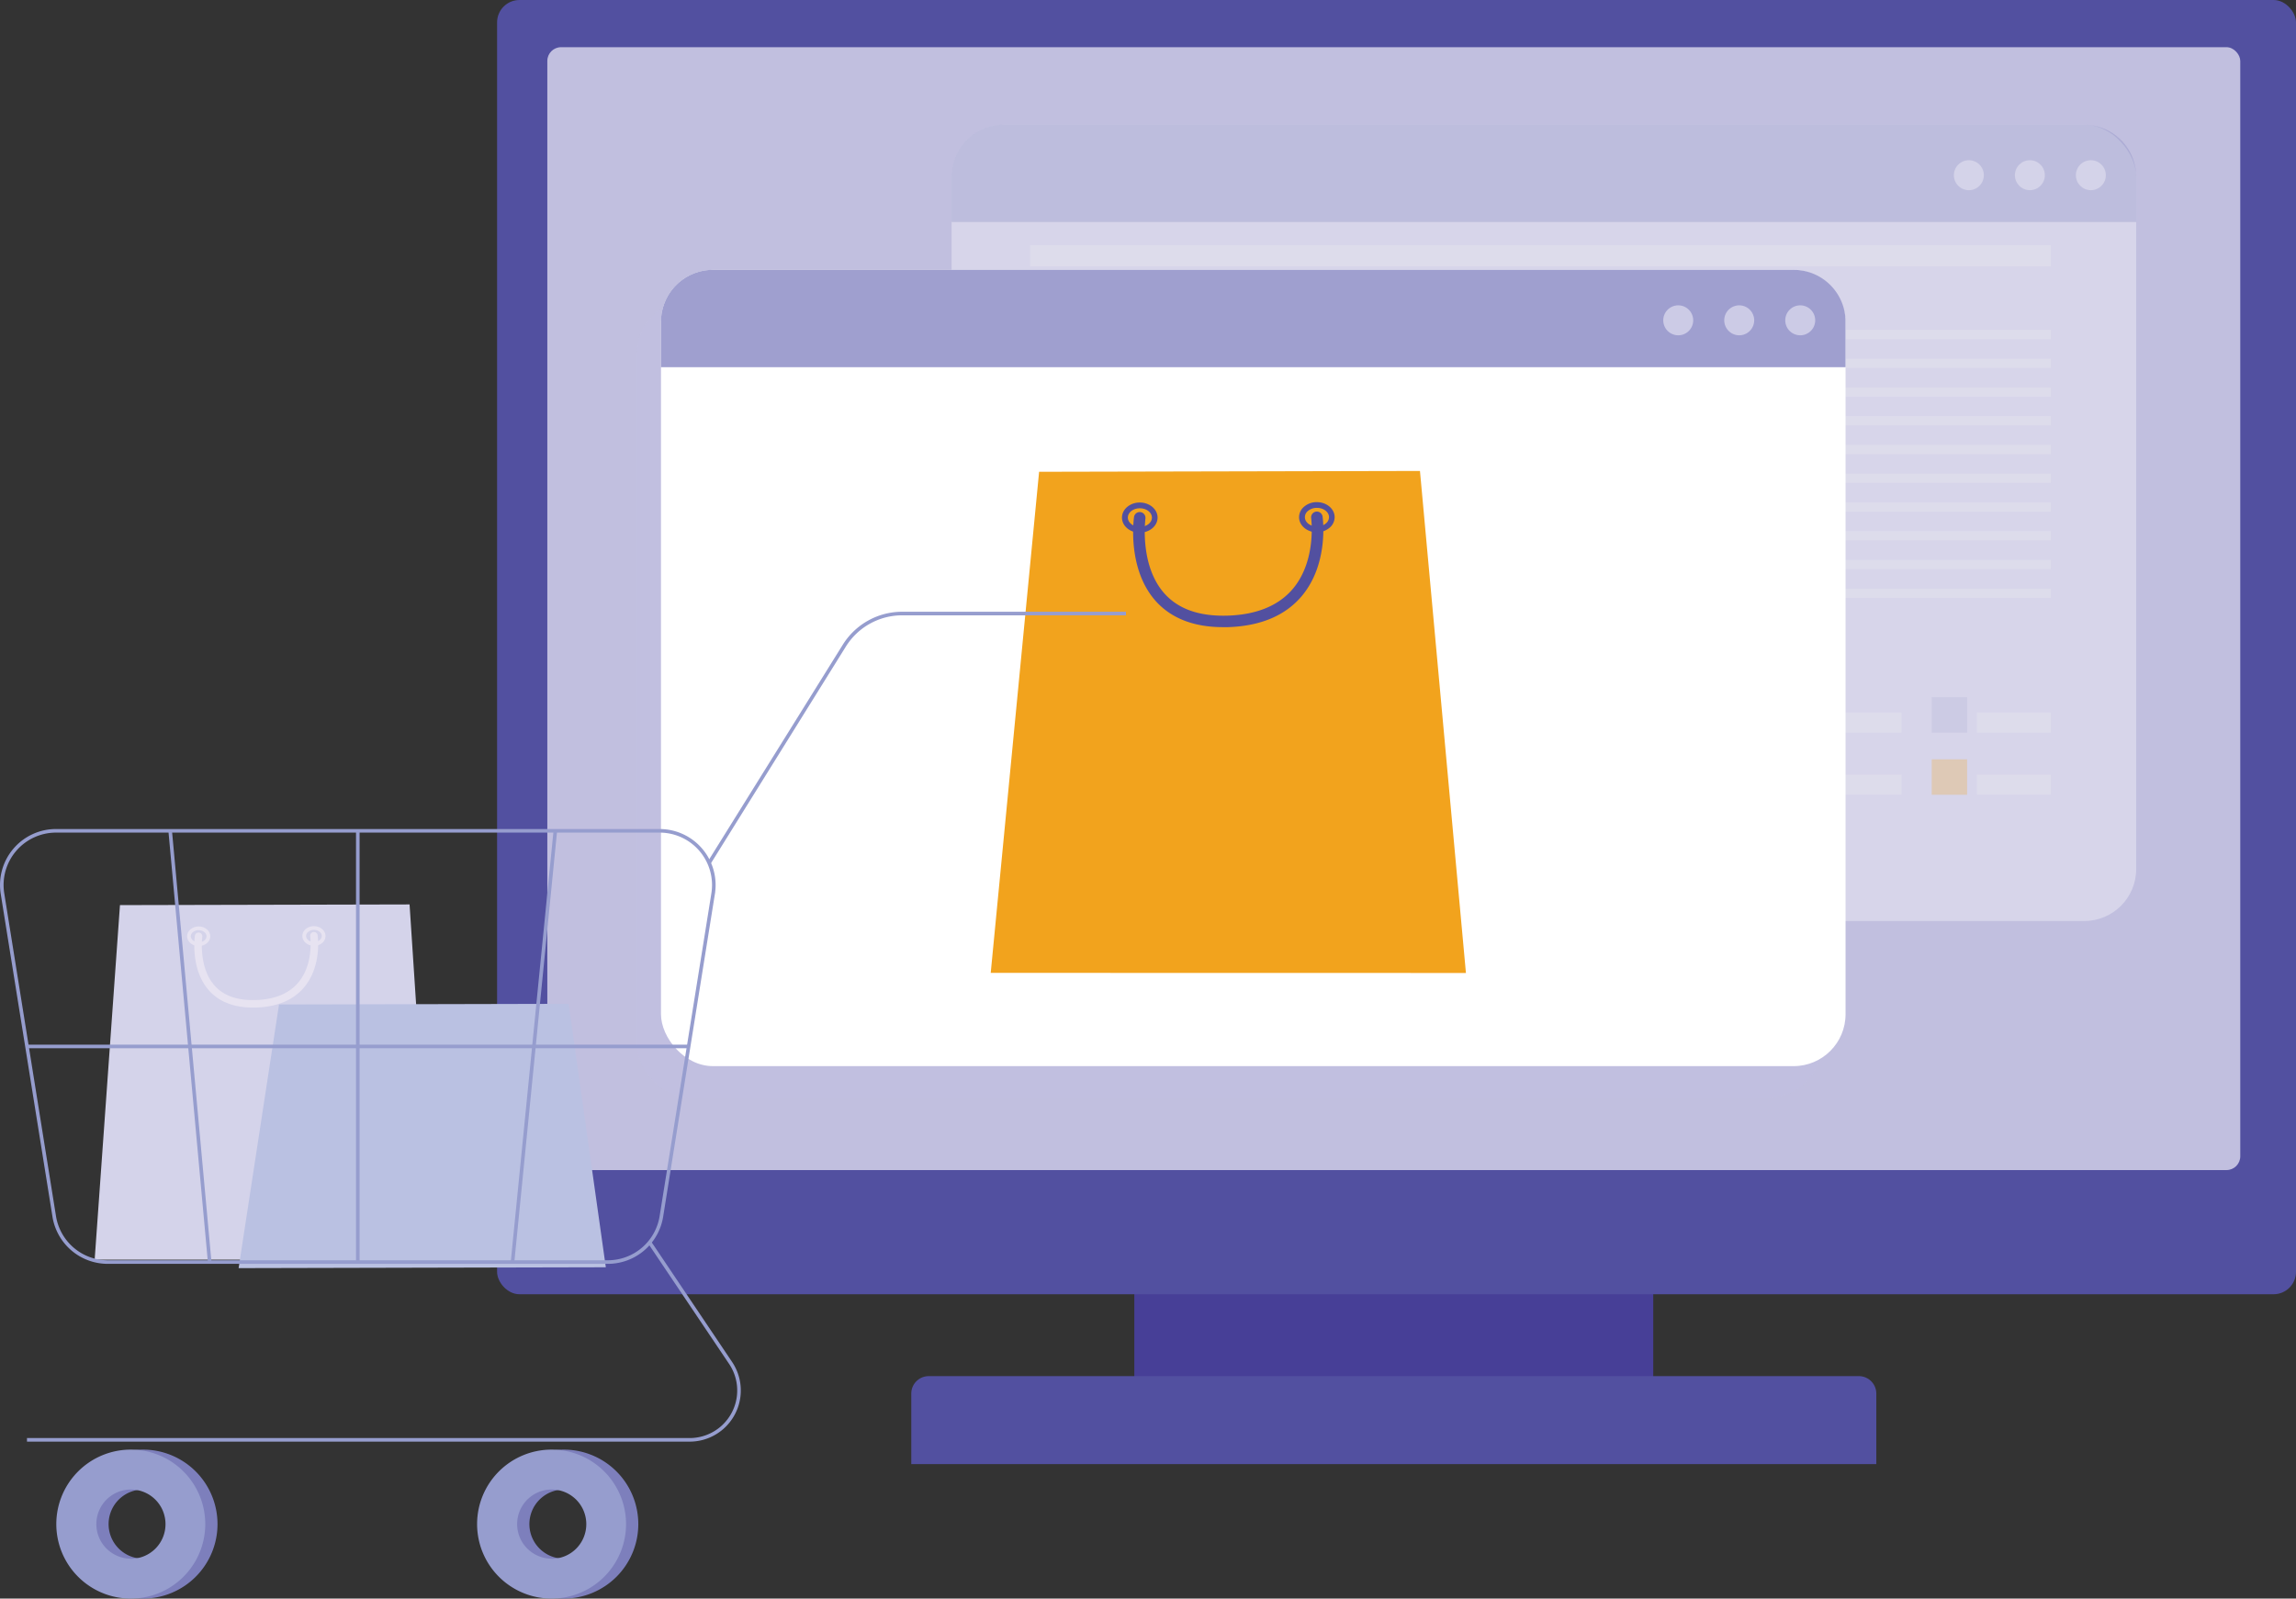 <svg xmlns="http://www.w3.org/2000/svg" viewBox="0 0 961.53 669.43"><rect x="0" y="0" width="961.53" height="669.43" fill="#333333" stroke="none"/><defs><style>.f7ad920a-7073-470e-9e2c-db211e43bd86{isolation:isolate;}.b001736d-4e16-490a-b70e-8caf80b46797{fill:#473f97;}.a06f245a-0873-4ab3-9550-6a721d44d695{fill:#5250a0;}.ae6121c6-1a28-4d76-a015-fb7e2837e3c0,.bae5a3db-0c15-4d4a-a626-b2fc951bbb95{fill:#c1bfdf;}.f57bbbf3-cccd-4477-aa12-82409f0cbf00{opacity:0.35;}.a06de97e-1abc-4b0c-971a-3a69d865bbd4{fill:#fff;}.f21e8da2-f247-488f-92dd-a92d6d8a079a{opacity:0.25;}.aed838ca-2f82-4782-87c5-35747245f5d6,.bae5a3db-0c15-4d4a-a626-b2fc951bbb95,.f21e8da2-f247-488f-92dd-a92d6d8a079a,.ff695aac-69e2-46c4-9bf3-23852b8aaff4{mix-blend-mode:multiply;}.a24e3be7-c323-482d-b04b-18b22e79dc28{fill:#f2a31d;}.b910cde6-703c-4690-a988-aaece4fb002a{fill:#abaad4;}.ff695aac-69e2-46c4-9bf3-23852b8aaff4{opacity:0.15;}.b114c897-d796-43ec-98bc-f250f17b6519{fill:#040000;opacity:0.26;}.aed838ca-2f82-4782-87c5-35747245f5d6{opacity:0.62;}.a6cd8dab-75fc-4083-a4fd-acf8665dfb79{fill:#d5dad9;}.ba6f6e7f-ef2b-438a-95b4-bfbbd81a4172{fill:#f0efef;}.b0bef970-87e0-4107-8475-ed381c1fbebc{fill:#7175b6;}.f52d4bee-9cb7-48ee-acf6-b2cc42d3692d{fill:#cccbe6;}.bae5a3db-0c15-4d4a-a626-b2fc951bbb95{opacity:0.55;}.aafbed4b-500a-4689-9c54-7591f15b7e55{fill:#9f9fcf;}.a1751ddc-137a-43f3-afd7-b244949b3ff3{fill:#d4d3ea;}.bbd4908f-c17b-46a7-b8d6-c25f3b9a664b{fill:#e7e3f1;}.e6511d68-22e6-41d3-8451-f1dc3b6b1f47{fill:#bac1e2;}.a025cb00-c6a8-46a5-955d-c6a996cc3b08{fill:#7d7fbc;}.ad98b12e-81ed-4dbc-8f5d-d85fed62f67d{fill:#969dce;}.b5712651-5a12-4fa8-9bb7-26c1f434acec{fill:none;stroke:#969dce;stroke-miterlimit:10;stroke-width:1.5px;}</style></defs><g class="f7ad920a-7073-470e-9e2c-db211e43bd86"><g id="b5029697-db01-4e30-9e55-6127e4bde62b" data-name="圖層 1"><rect class="b001736d-4e16-490a-b70e-8caf80b46797" x="475.04" y="522.91" width="217.32" height="58.46"/><rect class="a06f245a-0873-4ab3-9550-6a721d44d695" x="208.17" width="753.36" height="541.99" rx="9.39"/><rect class="ae6121c6-1a28-4d76-a015-fb7e2837e3c0" x="229.21" y="19.76" width="708.98" height="470.23" rx="5.77"/><path class="a06f245a-0873-4ab3-9550-6a721d44d695" d="M389,576.28H778.45a7.32,7.32,0,0,1,7.32,7.32v29.53a0,0,0,0,1,0,0H381.63a0,0,0,0,1,0,0V583.61A7.32,7.32,0,0,1,389,576.28Z"/><g class="f57bbbf3-cccd-4477-aa12-82409f0cbf00"><rect class="a06de97e-1abc-4b0c-971a-3a69d865bbd4" x="398.52" y="52.24" width="496.08" height="333.45" rx="21.74"/></g><g class="f21e8da2-f247-488f-92dd-a92d6d8a079a"><rect class="a24e3be7-c323-482d-b04b-18b22e79dc28" x="445.67" y="295.82" width="21.61" height="54.25"/><rect class="b910cde6-703c-4690-a988-aaece4fb002a" x="494.36" y="248.2" width="21.61" height="101.87"/><rect class="a24e3be7-c323-482d-b04b-18b22e79dc28" x="543.06" y="258.73" width="21.61" height="91.34"/><rect class="b910cde6-703c-4690-a988-aaece4fb002a" x="591.75" y="207.16" width="21.61" height="142.91"/><g class="ff695aac-69e2-46c4-9bf3-23852b8aaff4"><rect class="b114c897-d796-43ec-98bc-f250f17b6519" x="494.36" y="248.2" width="9.92" height="101.87"/></g><g class="ff695aac-69e2-46c4-9bf3-23852b8aaff4"><rect class="b114c897-d796-43ec-98bc-f250f17b6519" x="445.67" y="295.82" width="9.92" height="54.25"/></g><g class="aed838ca-2f82-4782-87c5-35747245f5d6"><rect class="b114c897-d796-43ec-98bc-f250f17b6519" x="591.75" y="207.16" width="9.92" height="142.91"/></g><g class="ff695aac-69e2-46c4-9bf3-23852b8aaff4"><rect class="b114c897-d796-43ec-98bc-f250f17b6519" x="543.06" y="258.73" width="9.92" height="91.34"/></g><polygon class="a6cd8dab-75fc-4083-a4fd-acf8665dfb79" points="624.79 365.01 431.4 365.01 431.4 159.08 434.35 159.08 434.35 362.06 624.79 362.06 624.79 365.01"/><polygon class="a6cd8dab-75fc-4083-a4fd-acf8665dfb79" points="451.26 270.42 449.29 268.22 499.88 222.79 546.74 232.97 597.49 176.49 599.68 178.46 547.79 236.22 500.73 226 451.26 270.42"/><polygon class="a6cd8dab-75fc-4083-a4fd-acf8665dfb79" points="603.65 186.8 589.35 173.08 607.82 168.14 603.65 186.8"/><rect class="b910cde6-703c-4690-a988-aaece4fb002a" x="643.11" y="291.98" width="14.84" height="14.84"/><rect class="a24e3be7-c323-482d-b04b-18b22e79dc28" x="643.11" y="317.98" width="14.84" height="14.84"/><rect class="ba6f6e7f-ef2b-438a-95b4-bfbbd81a4172" x="662.04" y="324.38" width="47.04" height="8.43"/><rect class="ba6f6e7f-ef2b-438a-95b4-bfbbd81a4172" x="662.04" y="298.38" width="47.04" height="8.43"/><rect class="b910cde6-703c-4690-a988-aaece4fb002a" x="730.38" y="291.98" width="14.84" height="14.84"/><rect class="a24e3be7-c323-482d-b04b-18b22e79dc28" x="730.38" y="317.98" width="14.84" height="14.84"/><rect class="ba6f6e7f-ef2b-438a-95b4-bfbbd81a4172" x="749.31" y="324.38" width="47.04" height="8.43"/><rect class="ba6f6e7f-ef2b-438a-95b4-bfbbd81a4172" x="749.31" y="298.38" width="47.04" height="8.43"/><rect class="b910cde6-703c-4690-a988-aaece4fb002a" x="808.97" y="291.98" width="14.84" height="14.84"/><rect class="a24e3be7-c323-482d-b04b-18b22e79dc28" x="808.97" y="317.98" width="14.84" height="14.84"/><rect class="ba6f6e7f-ef2b-438a-95b4-bfbbd81a4172" x="827.9" y="324.38" width="30.96" height="8.43"/><rect class="ba6f6e7f-ef2b-438a-95b4-bfbbd81a4172" x="827.9" y="298.38" width="30.96" height="8.43"/><rect class="ba6f6e7f-ef2b-438a-95b4-bfbbd81a4172" x="645.89" y="150.19" width="212.97" height="3.87"/><rect class="ba6f6e7f-ef2b-438a-95b4-bfbbd81a4172" x="431.4" y="102.66" width="427.45" height="8.86"/><rect class="ba6f6e7f-ef2b-438a-95b4-bfbbd81a4172" x="645.25" y="162.23" width="213.61" height="3.87"/><rect class="ba6f6e7f-ef2b-438a-95b4-bfbbd81a4172" x="645.25" y="138.15" width="213.61" height="3.87"/><rect class="ba6f6e7f-ef2b-438a-95b4-bfbbd81a4172" x="645.25" y="174.27" width="213.61" height="3.87"/><rect class="ba6f6e7f-ef2b-438a-95b4-bfbbd81a4172" x="645.25" y="186.31" width="213.61" height="3.87"/><rect class="ba6f6e7f-ef2b-438a-95b4-bfbbd81a4172" x="645.25" y="198.35" width="213.61" height="3.87"/><rect class="ba6f6e7f-ef2b-438a-95b4-bfbbd81a4172" x="645.25" y="210.39" width="213.61" height="3.87"/><rect class="ba6f6e7f-ef2b-438a-95b4-bfbbd81a4172" x="645.25" y="222.43" width="213.61" height="3.87"/><rect class="ba6f6e7f-ef2b-438a-95b4-bfbbd81a4172" x="645.25" y="234.48" width="213.61" height="3.87"/><rect class="ba6f6e7f-ef2b-438a-95b4-bfbbd81a4172" x="671.4" y="246.52" width="187.45" height="3.87"/><path class="b0bef970-87e0-4107-8475-ed381c1fbebc" d="M1400.69,607.48H948.08a21.74,21.74,0,0,0-21.74,21.73v19h496.08v-19A21.73,21.73,0,0,0,1400.69,607.48Z" transform="translate(-527.82 -555.24)"/><path class="f52d4bee-9cb7-48ee-acf6-b2cc42d3692d" d="M1358.62,628.6a6.27,6.27,0,1,1-6.27-6.26A6.27,6.27,0,0,1,1358.62,628.6Z" transform="translate(-527.82 -555.24)"/><circle class="f52d4bee-9cb7-48ee-acf6-b2cc42d3692d" cx="850.08" cy="73.37" r="6.27"/><circle class="f52d4bee-9cb7-48ee-acf6-b2cc42d3692d" cx="875.62" cy="73.37" r="6.27"/></g><rect class="bae5a3db-0c15-4d4a-a626-b2fc951bbb95" x="266.75" y="126" width="496.08" height="333.45" rx="21.74"/><rect class="a06de97e-1abc-4b0c-971a-3a69d865bbd4" x="276.81" y="113.01" width="496.08" height="333.45" rx="21.74"/><path class="aafbed4b-500a-4689-9c54-7591f15b7e55" d="M1279,668.25H826.37A21.74,21.74,0,0,0,804.63,690v19h496.08V690A21.74,21.74,0,0,0,1279,668.25Z" transform="translate(-527.82 -555.24)"/><path class="f52d4bee-9cb7-48ee-acf6-b2cc42d3692d" d="M1236.91,689.38a6.27,6.27,0,1,1-6.27-6.27A6.27,6.27,0,0,1,1236.91,689.38Z" transform="translate(-527.82 -555.24)"/><path class="f52d4bee-9cb7-48ee-acf6-b2cc42d3692d" d="M1262.45,689.38a6.27,6.27,0,1,1-6.27-6.27A6.27,6.27,0,0,1,1262.45,689.38Z" transform="translate(-527.82 -555.24)"/><path class="f52d4bee-9cb7-48ee-acf6-b2cc42d3692d" d="M1288,689.38a6.27,6.27,0,1,1-6.27-6.27A6.27,6.27,0,0,1,1288,689.38Z" transform="translate(-527.82 -555.24)"/><polygon class="a24e3be7-c323-482d-b04b-18b22e79dc28" points="435.16 197.57 414.9 407.41 613.91 407.45 594.66 197.22 435.16 197.57"/><path class="a06f245a-0873-4ab3-9550-6a721d44d695" d="M997.68,772h0c0-3.48,3.33-6.32,7.45-6.33h0c4.11,0,7.46,2.82,7.47,6.3s-3.33,6.32-7.45,6.33h0C1001,778.31,997.69,775.49,997.68,772Zm7.45-3.92c-2.78,0-5,1.77-5,3.91s2.28,3.9,5.06,3.9h0c2.79,0,5.06-1.77,5.05-3.91s-2.27-3.9-5.06-3.9ZM998.85,772h0Z" transform="translate(-527.82 -555.24)"/><path class="a06f245a-0873-4ab3-9550-6a721d44d695" d="M1071.85,771.84h0a5.75,5.75,0,0,1,1.74-4.08,8.08,8.08,0,0,1,5.7-2.24h0c4.1,0,7.45,2.81,7.46,6.29a5.81,5.81,0,0,1-2.27,4.54,8.18,8.18,0,0,1-5.18,1.79h0C1075.21,778.14,1071.86,775.32,1071.85,771.84Zm7.44-3.92a5.7,5.7,0,0,0-4,1.54,3.32,3.32,0,0,0-1,2.37h0c0,2.15,2.27,3.9,5.06,3.9h0a5.8,5.8,0,0,0,3.66-1.24,3.47,3.47,0,0,0,1.38-2.67c0-2.15-2.27-3.9-5-3.9Z" transform="translate(-527.82 -555.24)"/><path class="a06f245a-0873-4ab3-9550-6a721d44d695" d="M1040,817.87l2.12,0c13.63-.46,24-4.85,30.89-13.05,11.37-13.58,8.79-32.51,8.68-33.31a2.41,2.41,0,0,0-4.77.69c0,.17,2.37,17.65-7.62,29.56-5.95,7.08-15.16,10.89-27.34,11.29q-17.7.53-26.45-9.23c-10.63-11.83-8-31.26-8-31.46a2.41,2.41,0,0,0-4.77-.68c-.12.89-3,21.81,9.15,35.34C1018.41,814.22,1027.86,817.87,1040,817.87Z" transform="translate(-527.82 -555.24)"/><polygon class="a1751ddc-137a-43f3-afd7-b244949b3ff3" points="50.24 379.03 39.64 527.52 181.28 527.52 171.52 378.75 50.24 379.03"/><path class="bbd4908f-c17b-46a7-b8d6-c25f3b9a664b" d="M606.16,947.32h0c0-2.26,2.17-4.11,4.85-4.12h0c2.68,0,4.86,1.84,4.87,4.11s-2.17,4.11-4.85,4.11h0C608.34,951.41,606.16,949.58,606.16,947.32Zm4.85-2.56c-1.82,0-3.29,1.15-3.29,2.55s1.49,2.54,3.3,2.54h0c1.82,0,3.29-1.15,3.29-2.55s-1.48-2.54-3.29-2.54Zm-4.09,2.55h0Z" transform="translate(-527.82 -555.24)"/><path class="bbd4908f-c17b-46a7-b8d6-c25f3b9a664b" d="M654.44,947.2h0a3.78,3.78,0,0,1,1.14-2.66,5.25,5.25,0,0,1,3.71-1.45h0c2.67,0,4.84,1.83,4.85,4.09a3.8,3.8,0,0,1-1.47,3,5.3,5.3,0,0,1-3.38,1.16h0C656.63,951.3,654.45,949.47,654.44,947.2Zm4.85-2.55a3.73,3.73,0,0,0-2.6,1,2.23,2.23,0,0,0-.68,1.55h0c0,1.4,1.48,2.53,3.29,2.53h0a3.72,3.72,0,0,0,2.38-.8,2.26,2.26,0,0,0,.9-1.74c0-1.4-1.48-2.54-3.29-2.54Z" transform="translate(-527.82 -555.24)"/><path class="bbd4908f-c17b-46a7-b8d6-c25f3b9a664b" d="M633.71,977.17l1.38,0c8.87-.3,15.64-3.16,20.11-8.5,7.4-8.84,5.73-21.16,5.65-21.68a1.57,1.57,0,1,0-3.1.44c0,.12,1.54,11.5-5,19.25-3.87,4.61-9.86,7.09-17.79,7.35-7.69.23-13.41-1.76-17.22-6-6.92-7.7-5.22-20.35-5.2-20.48a1.57,1.57,0,0,0-3.11-.44c-.08.57-1.93,14.2,6,23C619.64,974.79,625.79,977.17,633.71,977.17Z" transform="translate(-527.82 -555.24)"/><polygon class="e6511d68-22e6-41d3-8451-f1dc3b6b1f47" points="116.85 420.65 99.93 531.05 253.71 530.69 238.13 420.37 116.85 420.65"/><path class="a025cb00-c6a8-46a5-955d-c6a996cc3b08" d="M587.72,1162.29a31.19,31.19,0,1,0,31.19,31.19A31.2,31.2,0,0,0,587.72,1162.29Zm0,45.67a14.48,14.48,0,1,1,14.54-14.48A14.47,14.47,0,0,1,587.72,1208Z" transform="translate(-527.82 -555.24)"/><path class="ad98b12e-81ed-4dbc-8f5d-d85fed62f67d" d="M582.59,1162.29a31.19,31.19,0,1,0,31.19,31.19A31.2,31.2,0,0,0,582.59,1162.29Zm0,45.67a14.48,14.48,0,1,1,14.54-14.48A14.47,14.47,0,0,1,582.59,1208Z" transform="translate(-527.82 -555.24)"/><path class="a025cb00-c6a8-46a5-955d-c6a996cc3b08" d="M763.94,1162.29a31.19,31.19,0,1,0,31.19,31.19A31.2,31.2,0,0,0,763.94,1162.29Zm0,45.67a14.48,14.48,0,1,1,14.54-14.48A14.47,14.47,0,0,1,763.94,1208Z" transform="translate(-527.82 -555.24)"/><path class="ad98b12e-81ed-4dbc-8f5d-d85fed62f67d" d="M758.81,1162.29A31.19,31.19,0,1,0,790,1193.48,31.2,31.2,0,0,0,758.81,1162.29Zm0,45.67a14.48,14.48,0,1,1,14.54-14.48A14.47,14.47,0,0,1,758.81,1208Z" transform="translate(-527.82 -555.24)"/><path class="b5712651-5a12-4fa8-9bb7-26c1f434acec" d="M999.35,812.17H905.63a28.54,28.54,0,0,0-24.23,13.46l-56.65,91" transform="translate(-527.82 -555.24)"/><path class="b5712651-5a12-4fa8-9bb7-26c1f434acec" d="M573,1083.75H782.38a22.71,22.71,0,0,0,22.42-19.12l21.67-135.18a22.7,22.7,0,0,0-22.42-26.29H551.28a22.7,22.7,0,0,0-22.42,26.29l21.67,135.18A22.71,22.71,0,0,0,573,1083.75Z" transform="translate(-527.82 -555.24)"/><line class="b5712651-5a12-4fa8-9bb7-26c1f434acec" x1="149.84" y1="347.92" x2="149.84" y2="528.51"/><line class="b5712651-5a12-4fa8-9bb7-26c1f434acec" x1="288.39" y1="438.22" x2="11.3" y2="438.22"/><line class="b5712651-5a12-4fa8-9bb7-26c1f434acec" x1="232.56" y1="347.92" x2="214.64" y2="528.51"/><line class="b5712651-5a12-4fa8-9bb7-26c1f434acec" x1="71.27" y1="347.92" x2="87.81" y2="528.51"/><path class="b5712651-5a12-4fa8-9bb7-26c1f434acec" d="M799.86,1075.53,833.79,1126a20.67,20.67,0,0,1-17.16,32.2H539.12" transform="translate(-527.82 -555.24)"/></g></g></svg>